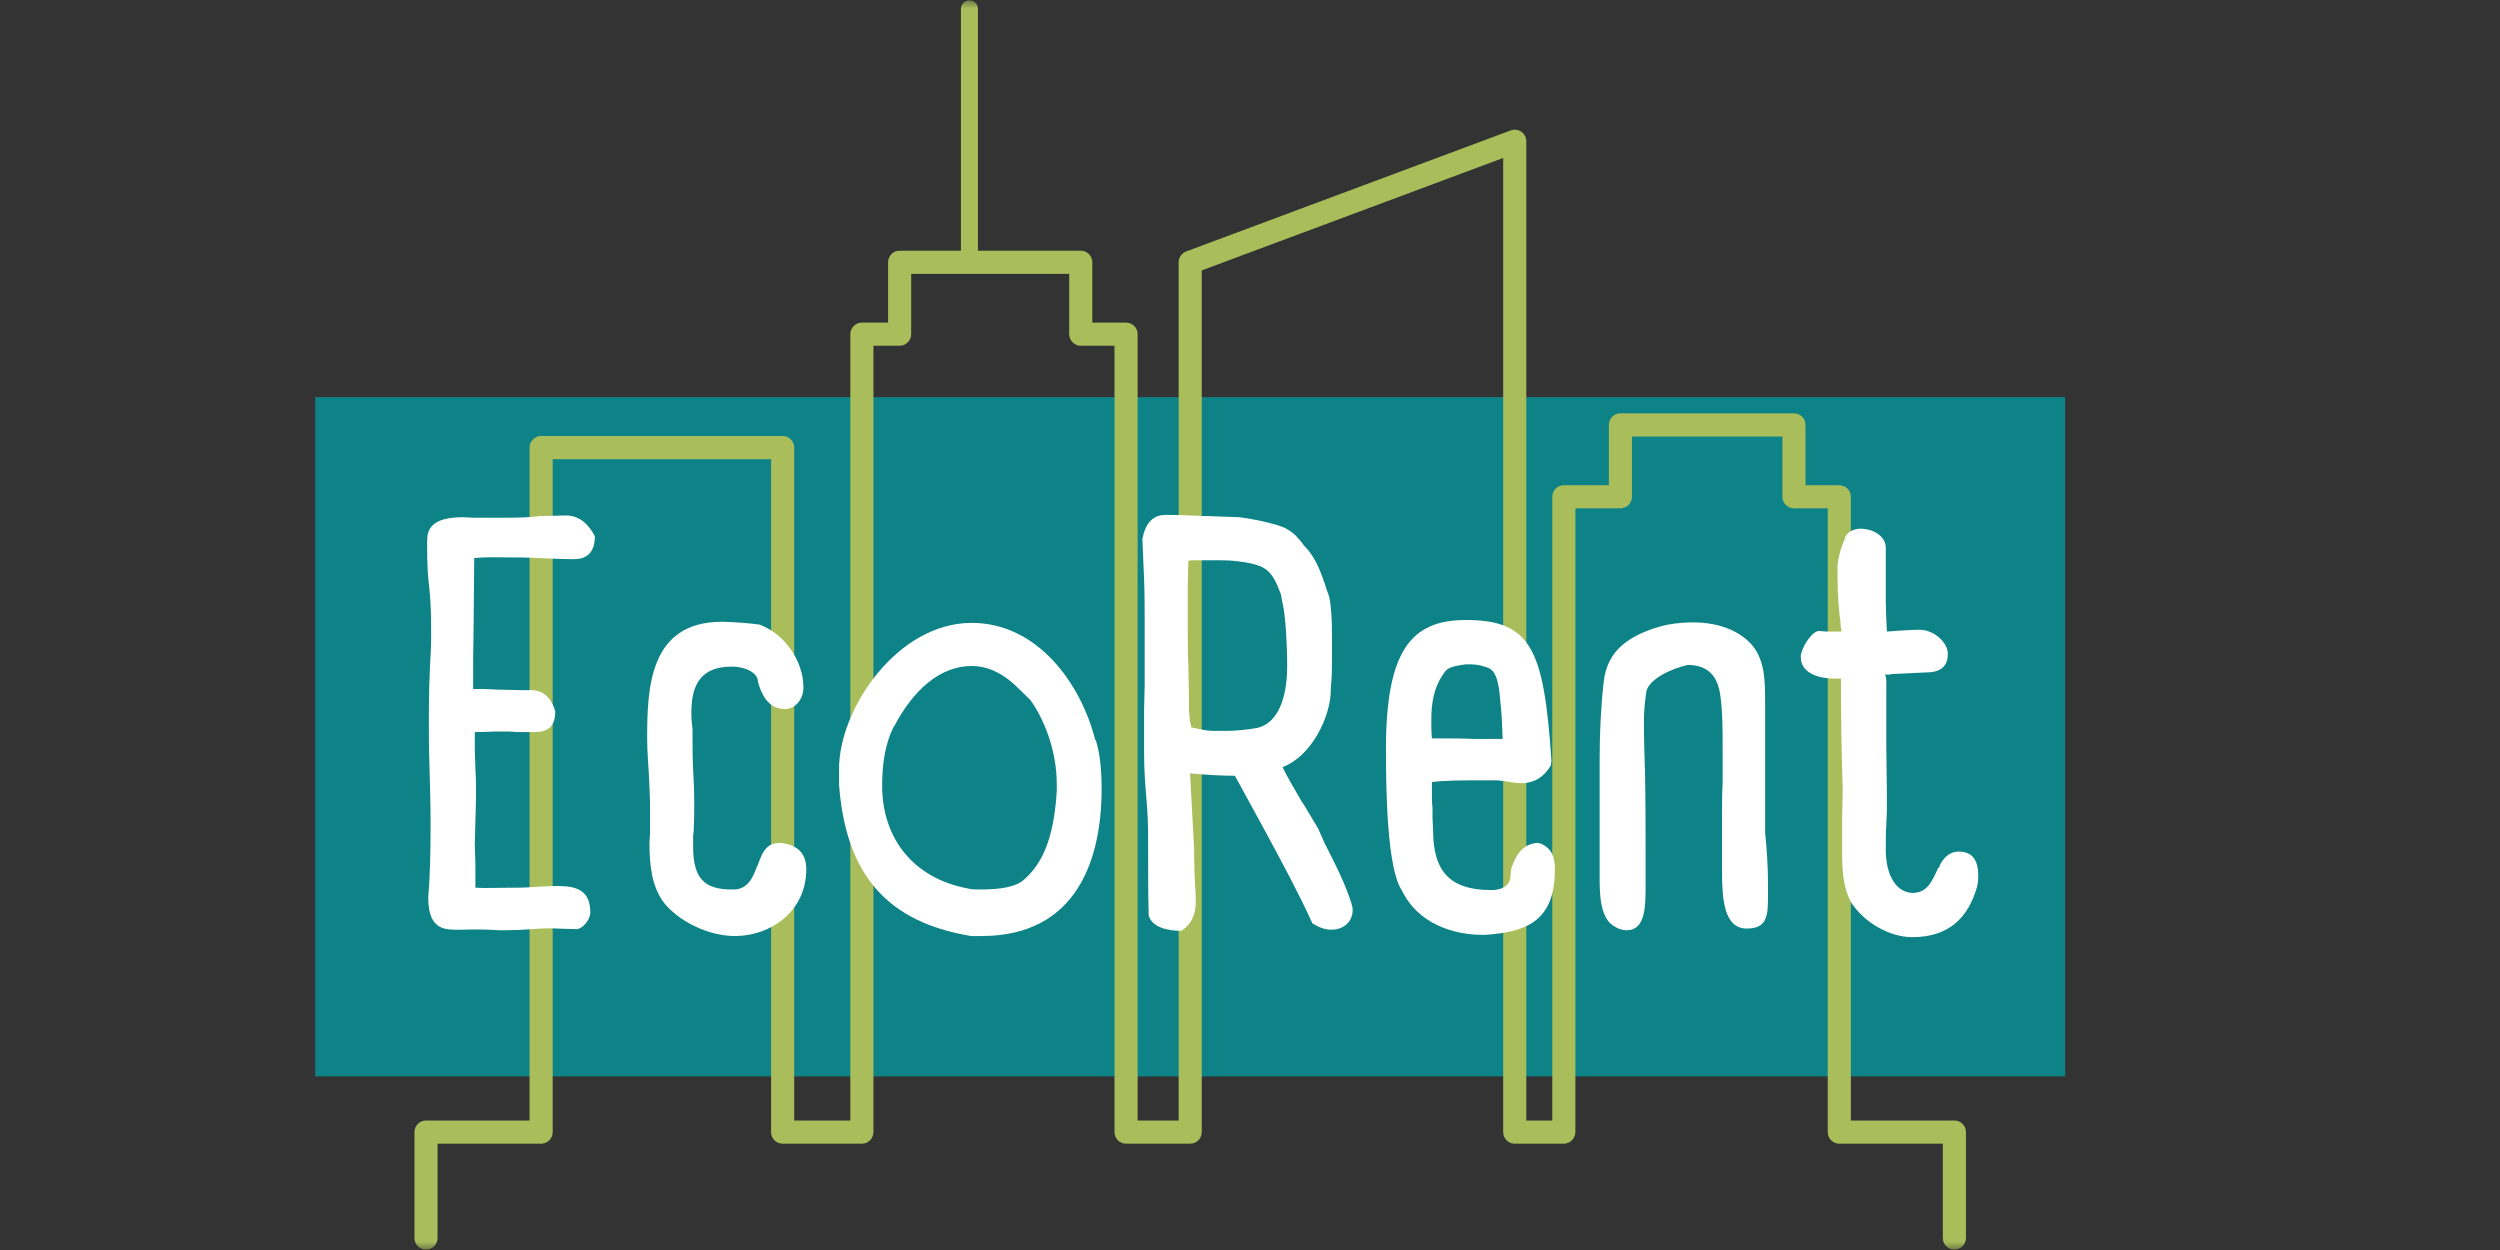 <?xml version="1.0" encoding="UTF-8"?><svg xmlns="http://www.w3.org/2000/svg" xmlns:xlink="http://www.w3.org/1999/xlink" contentScriptType="text/ecmascript" width="150pt" zoomAndPan="magnify" contentStyleType="text/css" viewBox="0 0 150 75" height="75pt" preserveAspectRatio="xMidYMid meet" version="1.2"><rect x="0" y="0" width="150" height="75" fill="#333333" stroke="none"/><defs><g/><filter x="0%" y="0%" width="100%" xmlns:xlink="http://www.w3.org/1999/xlink" xlink:type="simple" filterUnits="objectBoundingBox" xlink:actuate="onLoad" id="alpha" height="100%" xlink:show="other" xml:id="alpha"><feColorMatrix values="0 0 0 0 1 0 0 0 0 1 0 0 0 0 1 0 0 0 1 0" type="matrix" in="SourceGraphic"/></filter><clipPath xml:id="clip2" id="clip2"><path d="M 0.914 23 L 105.914 23 L 105.914 65 L 0.914 65 Z M 0.914 23 "/></clipPath><clipPath xml:id="clip1" id="clip1"><rect x="0" width="107" y="0" height="75"/></clipPath></defs><g xml:id="surface1" id="surface1"><g mask="url(#mask0)" transform="matrix(1,0,0,1,18,-0)"><g xml:id="surface5" id="surface5" clip-path="url(#clip1)"><g clip-rule="nonzero" clip-path="url(#clip2)"><path style=" stroke:none;fill-rule:nonzero;fill:rgb(1.18%,59.61%,61.96%);fill-opacity:1;" d="M 105.91 64.582 L 0.914 64.582 L 0.914 23.828 L 105.91 23.828 L 105.91 64.582 "/></g><path style=" stroke:none;fill-rule:nonzero;fill:rgb(78.819%,88.629%,39.609%);fill-opacity:1;" d="M 99.957 74.277 L 99.957 67.926 C 99.957 67.742 99.883 67.562 99.754 67.434 C 99.625 67.305 99.445 67.23 99.262 67.23 L 93.051 67.23 L 93.051 29.805 C 93.051 29.625 92.977 29.445 92.848 29.312 C 92.719 29.188 92.539 29.113 92.355 29.113 L 90.332 29.113 L 90.332 25.496 C 90.332 25.312 90.258 25.133 90.129 25.004 C 90 24.875 89.82 24.801 89.641 24.801 L 79.227 24.801 C 79.043 24.801 78.863 24.875 78.734 25.004 C 78.605 25.133 78.531 25.312 78.531 25.496 L 78.531 29.113 L 75.828 29.113 C 75.645 29.113 75.465 29.188 75.34 29.312 C 75.207 29.445 75.137 29.625 75.137 29.805 L 75.137 67.23 L 73.578 67.23 L 73.578 8.477 C 73.578 8.25 73.469 8.035 73.281 7.906 C 73.094 7.773 72.855 7.746 72.645 7.824 L 53.172 15.086 C 52.902 15.188 52.719 15.449 52.719 15.738 L 52.719 67.23 L 50.258 67.23 L 50.258 20.051 C 50.258 19.867 50.184 19.688 50.055 19.559 C 49.926 19.43 49.746 19.355 49.562 19.355 L 47.539 19.355 L 47.539 15.738 C 47.539 15.555 47.465 15.379 47.336 15.246 C 47.207 15.117 47.031 15.043 46.848 15.043 L 35.977 15.043 C 35.797 15.043 35.617 15.117 35.488 15.246 C 35.359 15.379 35.285 15.555 35.285 15.738 L 35.285 19.355 L 33.715 19.355 C 33.531 19.355 33.352 19.43 33.223 19.559 C 33.094 19.688 33.02 19.867 33.02 20.051 L 33.02 67.23 L 29.652 67.23 L 29.652 26.855 C 29.652 26.672 29.578 26.492 29.449 26.367 C 29.32 26.234 29.141 26.16 28.961 26.16 L 14.469 26.16 C 14.285 26.16 14.105 26.234 13.977 26.367 C 13.848 26.492 13.773 26.672 13.773 26.855 L 13.773 67.23 L 7.562 67.23 C 7.379 67.23 7.199 67.305 7.07 67.434 C 6.941 67.562 6.867 67.742 6.867 67.926 L 6.867 74.277 C 6.867 74.664 7.18 74.973 7.562 74.973 C 7.945 74.973 8.254 74.664 8.254 74.277 L 8.254 68.621 L 14.469 68.621 C 14.652 68.621 14.828 68.547 14.957 68.418 C 15.086 68.289 15.16 68.109 15.16 67.926 L 15.16 27.551 L 28.266 27.551 L 28.266 67.926 C 28.266 68.109 28.34 68.289 28.469 68.418 C 28.598 68.547 28.777 68.621 28.961 68.621 L 33.715 68.621 C 33.895 68.621 34.074 68.547 34.203 68.418 C 34.332 68.289 34.406 68.109 34.406 67.926 L 34.406 20.746 L 35.977 20.746 C 36.16 20.746 36.34 20.672 36.469 20.539 C 36.598 20.41 36.672 20.234 36.672 20.051 L 36.672 16.434 L 46.152 16.434 L 46.152 20.051 C 46.152 20.234 46.227 20.41 46.355 20.539 C 46.484 20.672 46.664 20.746 46.848 20.746 L 48.871 20.746 L 48.871 67.926 C 48.871 68.109 48.945 68.289 49.074 68.418 C 49.203 68.547 49.383 68.621 49.562 68.621 L 53.414 68.621 C 53.594 68.621 53.773 68.547 53.902 68.418 C 54.031 68.289 54.105 68.109 54.105 67.926 L 54.105 16.223 L 72.191 9.477 L 72.191 67.926 C 72.191 68.109 72.266 68.289 72.395 68.418 C 72.523 68.547 72.703 68.621 72.883 68.621 L 75.828 68.621 C 76.012 68.621 76.191 68.547 76.316 68.418 C 76.445 68.289 76.523 68.109 76.523 67.926 L 76.523 30.5 L 79.227 30.5 C 79.406 30.5 79.586 30.426 79.715 30.297 C 79.844 30.168 79.918 29.988 79.918 29.805 L 79.918 26.191 L 88.945 26.191 L 88.945 29.805 C 88.945 29.988 89.02 30.168 89.148 30.297 C 89.277 30.426 89.457 30.5 89.641 30.5 L 91.664 30.5 L 91.664 67.926 C 91.664 68.109 91.738 68.289 91.867 68.418 C 91.996 68.547 92.176 68.621 92.355 68.621 L 98.57 68.621 L 98.57 74.277 C 98.57 74.664 98.879 74.973 99.262 74.973 C 99.645 74.973 99.957 74.664 99.957 74.277 "/><path style=" stroke:none;fill-rule:nonzero;fill:rgb(78.819%,88.629%,39.609%);fill-opacity:1;" d="M 40.676 15.738 L 40.676 0.535 C 40.676 0.254 40.445 0.023 40.168 0.023 C 39.883 0.023 39.656 0.254 39.656 0.535 L 39.656 15.738 C 39.656 16.02 39.883 16.25 40.168 16.25 C 40.445 16.25 40.676 16.02 40.676 15.738 "/></g><mask xml:id="mask0" id="mask0"><g filter="url(#alpha)"><rect x="0" width="150" y="0" height="75" style="fill:rgb(0%,0%,0%);fill-opacity:0.788;stroke:none;"/></g></mask></g><g style="fill:rgb(100%,100%,100%);fill-opacity:1;"><g transform="translate(23.973, 55.713)"><path style="stroke:none;" d="M 8.445 -24.75 C 7.824 -24.68 7.445 -24.648 6.137 -24.648 L 4.445 -24.648 C 4.207 -24.648 4.031 -24.68 3.828 -24.68 C 1.863 -24.68 1.656 -23.922 1.656 -23.234 L 1.656 -22.887 C 1.656 -21.922 1.688 -21.27 1.758 -20.684 C 1.828 -20.098 1.895 -19.27 1.895 -18.133 L 1.895 -17.477 C 1.895 -16.891 1.863 -16.375 1.828 -15.789 C 1.793 -14.996 1.758 -14.098 1.758 -12.617 C 1.758 -11.926 1.758 -10.719 1.793 -9.824 C 1.828 -8.652 1.863 -7.375 1.863 -6.273 C 1.863 -4.586 1.828 -3.172 1.723 -1.863 C 1.723 -0.172 2.449 0.07 3.344 0.07 L 3.621 0.07 C 4.758 0.035 5.48 0.07 5.965 0.102 L 6.41 0.102 C 6.824 0.102 7.516 0.07 7.961 0.035 C 8.445 0 9.066 -0.035 9.445 0 L 10.617 0.035 C 10.961 0.035 11.445 -0.516 11.445 -0.965 C 11.445 -2.273 10.652 -2.551 9.516 -2.551 C 8.93 -2.551 8.375 -2.516 7.859 -2.48 C 7.445 -2.449 6.996 -2.449 6.582 -2.449 C 5.996 -2.449 5.207 -2.414 4.551 -2.449 L 4.551 -3.48 C 4.551 -4.445 4.516 -4.793 4.516 -4.965 L 4.516 -5.102 L 4.586 -7.789 L 4.586 -8.168 C 4.586 -8.547 4.586 -9.133 4.551 -9.516 C 4.551 -9.926 4.516 -10.309 4.516 -10.652 L 4.516 -11.789 C 5.238 -11.789 5.445 -11.824 5.965 -11.824 C 6.344 -11.824 6.688 -11.824 7.102 -11.789 L 8.102 -11.789 C 8.961 -11.789 9.34 -12.168 9.34 -13.031 C 9.102 -13.891 8.582 -14.305 7.895 -14.305 L 7.238 -14.305 L 5.758 -14.34 C 5.379 -14.375 4.824 -14.375 4.414 -14.375 C 4.414 -15.82 4.414 -16.855 4.445 -18.27 C 4.445 -19.512 4.48 -20.891 4.48 -22.234 C 5.344 -22.301 5.652 -22.27 6.344 -22.27 C 6.93 -22.27 7.582 -22.27 8.238 -22.234 C 8.961 -22.199 9.723 -22.164 10.48 -22.164 C 11.34 -22.164 11.719 -22.684 11.719 -23.543 C 11.375 -24.199 10.824 -24.785 9.996 -24.785 Z M 8.445 -24.75 "/></g></g><g style="fill:rgb(100%,100%,100%);fill-opacity:1;"><g transform="translate(37.623, 55.713)"><path style="stroke:none;" d="M 9.168 -5.137 C 8.309 -5.137 8.102 -4.516 7.824 -3.758 L 7.824 -3.793 C 7.582 -3.172 7.344 -2.449 6.516 -2.344 L 6.273 -2.344 C 4.652 -2.344 3.965 -3 3.965 -4.895 L 3.965 -5.586 C 3.965 -5.652 4 -5.758 4 -5.859 L 4 -6.031 C 4.031 -6.551 4.031 -7.031 4.031 -7.551 C 4.031 -8.203 4 -8.895 3.965 -9.582 C 3.93 -10.168 3.93 -10.719 3.93 -11.238 L 3.93 -11.926 C 3.895 -12.273 3.859 -12.582 3.859 -12.891 C 3.859 -14.305 4.172 -15.719 6.309 -15.719 C 6.965 -15.719 7.859 -15.41 7.859 -14.789 C 8.031 -14.168 8.41 -13.168 9.48 -13.168 C 10.031 -13.168 10.582 -13.684 10.582 -14.477 C 10.582 -15.996 9.516 -17.648 7.961 -18.234 C 7.582 -18.305 6.238 -18.406 5.688 -18.406 C 1.309 -18.406 1.207 -14.375 1.207 -11.375 C 1.207 -10.617 1.277 -9.926 1.309 -9.238 C 1.344 -8.547 1.379 -7.859 1.379 -7.172 L 1.379 -5.688 C 1.379 -5.516 1.344 -5.309 1.344 -5.102 C 1.344 -3.828 1.48 -2.48 2.242 -1.516 C 3.137 -0.414 4.895 0.449 6.48 0.449 C 8.617 0.449 10.754 -1.035 10.754 -3.551 C 10.754 -4.379 10.375 -5 9.238 -5.137 Z M 9.168 -5.137 "/></g></g><g style="fill:rgb(100%,100%,100%);fill-opacity:1;"><g transform="translate(49.722, 55.713)"><path style="stroke:none;" d="M 8.582 -18.34 C 4.102 -18.34 0.621 -13.168 0.621 -9.582 L 0.621 -8.617 C 1.035 -3.172 3.551 -0.379 8.547 0.449 L 9.168 0.449 C 14.926 0.449 16.375 -4.207 16.375 -8.375 C 16.375 -9.582 16.27 -10.512 16.027 -11.305 L 15.996 -11.305 C 15.133 -14.719 12.512 -18.34 8.582 -18.34 Z M 11.789 -3 C 11.273 -2.48 10.309 -2.344 9.066 -2.344 C 8.859 -2.344 8.652 -2.344 8.445 -2.379 L 8.48 -2.379 C 4.895 -3 3.207 -5.617 3.207 -8.547 C 3.207 -9.754 3.344 -11.031 3.93 -12.168 L 3.93 -12.133 C 5.102 -14.375 6.723 -15.754 8.582 -15.754 C 9.445 -15.754 10.273 -15.41 11.098 -14.684 L 12.098 -13.719 C 13.098 -12.305 13.684 -10.41 13.684 -8.688 L 13.684 -8.273 C 13.547 -5.965 13.062 -4.137 11.789 -3 Z M 11.789 -3 "/></g></g><g style="fill:rgb(100%,100%,100%);fill-opacity:1;"><g transform="translate(67.129, 55.713)"><path style="stroke:none;" d="M 11.133 -22.957 C 10.824 -23.371 10.547 -23.715 10.102 -23.957 C 9.617 -24.301 7.582 -24.648 7.238 -24.68 L 5.309 -24.75 L 5.066 -24.75 C 4.309 -24.785 3.586 -24.82 2.793 -24.82 C 2.035 -24.82 1.586 -24.301 1.414 -23.371 L 1.516 -20.957 C 1.551 -20.098 1.551 -19.234 1.551 -18.371 L 1.551 -14.512 C 1.551 -14.098 1.516 -13.617 1.516 -13.133 L 1.516 -10.582 C 1.516 -9.48 1.586 -8.617 1.656 -7.789 C 1.723 -7.031 1.758 -6.309 1.758 -5.551 C 1.758 -3.516 1.758 -2 1.793 -0.793 C 2 -0.035 3 0.137 3.758 0.137 C 4.379 -0.277 4.617 -0.863 4.617 -1.621 L 4.617 -1.93 C 4.551 -2.895 4.516 -3.828 4.516 -4.859 L 4.273 -9.309 C 5.48 -9.203 6.238 -9.168 6.965 -9.168 L 8.754 -5.895 C 9.723 -4.102 10.824 -2.066 11.617 -0.309 C 12.066 -0.035 12.41 0.07 12.754 0.07 C 13.34 0.07 14.031 -0.277 14.031 -1.137 C 14.031 -1.172 14.031 -1.309 13.855 -1.828 C 13.34 -3.242 12.789 -4.238 12.34 -5.137 L 11.961 -5.996 L 11.031 -7.551 L 11.031 -7.516 L 10.895 -7.758 C 10.512 -8.41 10.102 -9.102 9.824 -9.688 C 11.582 -10.34 12.719 -12.754 12.719 -14.305 L 12.719 -14.441 C 12.789 -15.062 12.789 -15.617 12.789 -15.961 L 12.789 -17.582 C 12.789 -18.578 12.754 -19.27 12.617 -19.926 L 12.41 -20.512 L 12.375 -20.648 C 12.098 -21.441 11.789 -22.301 11.133 -22.957 Z M 9.824 -19.512 C 9.996 -18.891 10.102 -17.027 10.102 -15.719 C 10.102 -14.441 9.824 -12.375 8.273 -12.031 C 7.688 -11.926 6.93 -11.859 6.516 -11.859 L 5.688 -11.859 C 5.344 -11.859 5 -11.926 4.723 -11.996 C 4.617 -11.996 4.445 -12.066 4.344 -12.066 C 4.344 -12.238 4.309 -12.305 4.273 -12.41 L 4.207 -13.133 L 4.207 -13.961 C 4.207 -14.582 4.172 -15.234 4.172 -15.855 C 4.137 -16.512 4.137 -17.168 4.137 -17.855 L 4.137 -20.648 C 4.137 -21.062 4.172 -21.512 4.172 -21.957 L 4.172 -22.062 C 4.309 -22.098 4.414 -22.098 4.516 -22.098 L 5.723 -22.098 C 6.031 -22.098 6.551 -22.098 6.895 -22.062 C 8.895 -21.855 9.168 -21.512 9.723 -20.062 Z M 9.824 -19.512 "/></g></g><g style="fill:rgb(100%,100%,100%);fill-opacity:1;"><g transform="translate(82.399, 55.713)"><path style="stroke:none;" d="M 10.031 -5.102 L 9.859 -5.137 C 9.168 -5.102 8.688 -4.688 8.375 -3.859 L 8.344 -3.758 L 8.344 -3.793 C 8.273 -3.688 8.238 -3.414 8.238 -3.207 C 8.238 -3.137 8.203 -2.859 8.137 -2.793 C 7.961 -2.449 7.551 -2.309 7.066 -2.309 C 4.48 -2.309 3.586 -3.551 3.586 -5.93 C 3.586 -6.172 3.551 -6.41 3.551 -6.617 L 3.551 -7.203 C 3.516 -7.551 3.516 -7.824 3.516 -8.137 L 3.516 -8.789 C 4.309 -8.895 5.309 -8.895 7.031 -8.895 L 7.445 -8.895 L 7.723 -8.859 C 7.789 -8.859 7.895 -8.859 7.961 -8.824 C 8.031 -8.824 8.102 -8.789 8.203 -8.789 C 8.375 -8.754 8.688 -8.723 8.859 -8.723 C 9.688 -8.723 10.238 -9.102 10.652 -9.789 L 10.688 -10.066 C 10.238 -16.754 9.48 -18.512 5.551 -18.512 C 2.273 -18.512 0.758 -16.684 0.758 -10.754 C 0.758 -8.238 0.828 -3.551 1.723 -2.273 C 2.688 -0.277 4.824 0.379 6.551 0.379 L 6.723 0.379 C 8.996 0.207 10.895 -0.309 10.895 -3.516 C 10.895 -4.344 10.688 -4.824 10.031 -5.102 Z M 4.273 -15.375 C 4.445 -15.684 4.895 -15.754 5.551 -15.855 L 5.793 -15.855 C 6.309 -15.855 6.723 -15.719 7.031 -15.582 L 6.996 -15.582 C 7.375 -15.375 7.551 -14.684 7.617 -13.652 C 7.688 -13.098 7.723 -12.445 7.758 -11.375 L 6.102 -11.375 C 5.309 -11.41 4.617 -11.41 4.031 -11.41 L 3.516 -11.41 C 3.48 -11.754 3.48 -12.066 3.48 -12.512 C 3.48 -13.547 3.621 -14.477 4.273 -15.375 Z M 4.273 -15.375 "/></g></g><g style="fill:rgb(100%,100%,100%);fill-opacity:1;"><g transform="translate(94.463, 55.713)"><path style="stroke:none;" d="M 11.445 -13.477 C 11.445 -14.891 11.445 -16.234 10.512 -17.168 C 9.652 -18.027 8.375 -18.371 7.102 -18.371 C 6.379 -18.371 5.652 -18.27 5.172 -18.133 C 3.379 -17.613 1.965 -16.754 1.758 -14.789 C 1.586 -13.27 1.516 -11.688 1.516 -10.133 L 1.516 -3.242 C 1.516 -2.242 1.48 -0.586 2.449 -0.102 C 2.723 0.07 3 0.102 3.137 0.102 C 4.273 0.102 4.273 -1.344 4.273 -2.621 L 4.273 -4.031 C 4.273 -5.758 4.273 -7.723 4.238 -9.34 C 4.207 -10.375 4.172 -11.41 4.172 -12.41 C 4.172 -12.926 4.207 -13.375 4.273 -13.891 C 4.273 -13.961 4.309 -14.062 4.309 -14.168 C 4.414 -14.961 5.859 -15.617 6.824 -15.82 C 7.961 -15.789 8.582 -15.234 8.754 -13.996 C 8.895 -12.996 8.895 -11.926 8.895 -10.859 L 8.895 -8.754 C 8.859 -8.066 8.859 -7.375 8.859 -6.723 L 8.859 -3.414 C 8.859 -1.828 8.961 0 10.34 0 C 11.617 0 11.617 -0.828 11.617 -2.066 L 11.617 -2.688 C 11.617 -3.688 11.547 -4.688 11.48 -5.379 C 11.445 -5.652 11.445 -5.793 11.445 -5.93 Z M 11.445 -13.477 "/></g></g><g style="fill:rgb(100%,100%,100%);fill-opacity:1;"><g transform="translate(108.354, 55.713)"><path style="stroke:none;" d="M 7.93 -3.621 C 7.551 -2.793 7.273 -2.137 6.379 -2.137 C 5.207 -2.207 4.793 -3.551 4.793 -4.688 C 4.793 -5.309 4.793 -5.824 4.824 -6.203 C 4.824 -6.516 4.859 -6.789 4.859 -7.031 L 4.859 -8.238 C 4.859 -9.102 4.824 -10.031 4.824 -10.926 L 4.824 -14.238 C 4.824 -14.582 4.859 -15.168 4.723 -15.234 C 4.859 -15.234 5.031 -15.234 5.172 -15.27 L 5.102 -15.27 L 7.375 -15.375 C 8.137 -15.41 8.516 -15.789 8.516 -16.477 C 8.516 -17.168 7.688 -17.926 6.824 -17.926 C 6.273 -17.926 5.344 -17.855 4.859 -17.82 C 4.824 -18.512 4.793 -19.199 4.793 -19.648 L 4.793 -22.855 C 4.793 -23.543 4.031 -23.992 3.273 -23.992 C 2.828 -23.992 2.414 -23.75 2.309 -23.371 L 2.379 -23.441 C 2.137 -23.027 1.895 -22.129 1.895 -21.715 C 1.895 -19.648 2 -18.926 2.066 -18.477 C 2.066 -18.27 2.102 -18.062 2.137 -17.82 L 1.242 -17.82 C 1.102 -17.82 0.93 -17.855 0.793 -17.855 C 0.344 -17.855 -0.309 -16.789 -0.309 -16.305 C -0.309 -15.27 0.863 -14.996 1.723 -14.996 L 2.102 -14.996 C 2.102 -12.754 2.137 -10.582 2.207 -8.41 L 2.207 -8.238 C 2.207 -7.758 2.172 -6.895 2.172 -6.48 L 2.172 -4.652 C 2.172 -3.551 2.207 -2.516 2.723 -1.551 C 3.516 -0.344 5.031 0.516 6.379 0.516 C 8.617 0.516 9.754 -0.688 10.273 -2.516 C 10.34 -2.828 10.34 -3.035 10.34 -3.172 C 10.34 -4.137 9.961 -4.617 9.168 -4.617 C 8.547 -4.617 8.203 -4.137 8.031 -3.793 C 7.996 -3.723 8.066 -3.758 8.031 -3.723 Z M 7.93 -3.621 "/></g></g></g></svg>